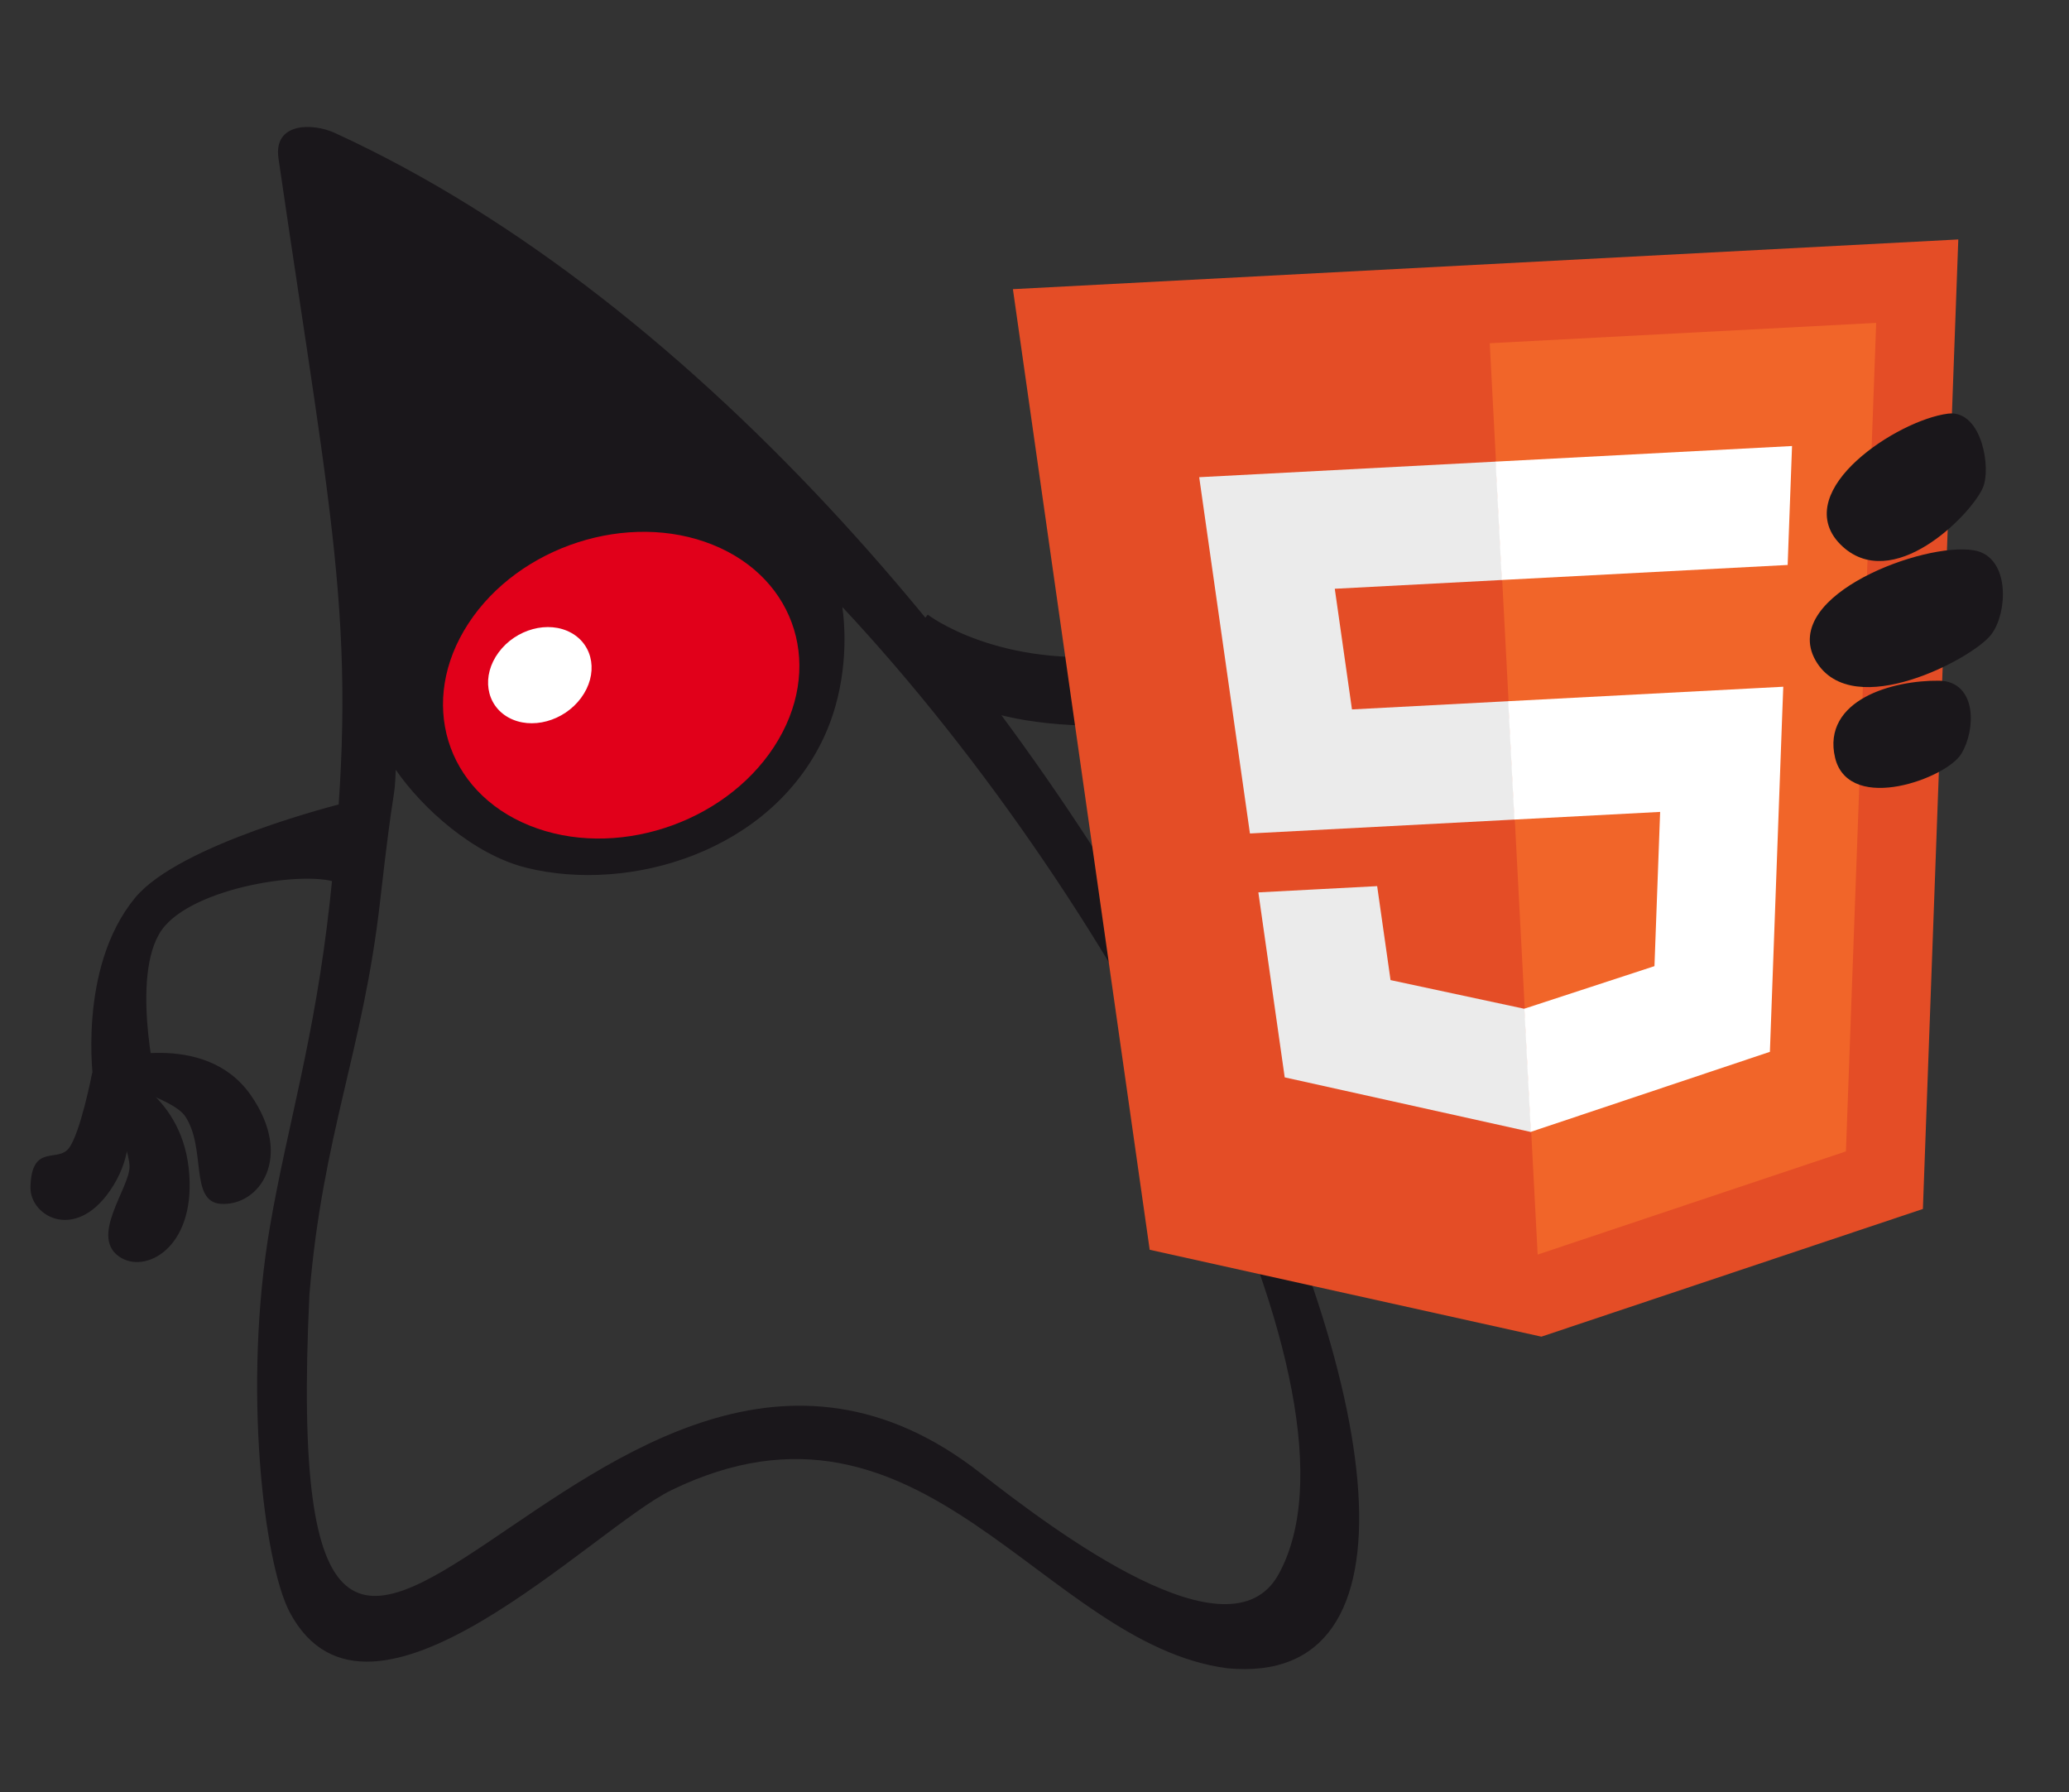 <svg version="1.1" xmlns="http://www.w3.org/2000/svg" xmlns:xlink="http://www.w3.org/1999/xlink" x="0px" y="0px" width="100%"
height="100%" viewBox="0 0 209 181" enable-background="new 0 0 209 181" xml:space="preserve">
<rect x="0" y="0" width="209" height="181" fill="#333333" stroke="none"/>
<g id="Ebene_1">
<path fill="#1A171B" d="M33.814,13.423c-2.216-1.016-6.216-1.081-5.683,2.575c5.65,38.757,8.177,47.849,5.196,74.984
c-1.543,14.044-4.297,22.644-6.056,32.889c-2.77,16.129-0.63,34.074,2.02,39.015c8.038,14.99,30.609-8.535,38.525-12.376
c25.482-12.363,37.457,15.546,56.185,17.99C163.812,172.24,108.5,47.667,33.814,13.423z M129.14,159.032
c-4.923,8.854-22.351-4.202-30.14-10.282c-38.75-30.25-71.25,55-67.744-17.985c1.324-16.151,5.432-24.649,7.139-39.727
c1.448-12.792,1.438-9.705,1.583-13.29c2.648,3.858,7.855,8.585,13.225,9.906c10.403,2.559,24.584-1.584,30.009-13.153
c1.954-4.168,2.435-9.075,1.881-13.187C113.5,91.667,139.167,141,129.14,159.032z"/>
<path fill-rule="evenodd" clip-rule="evenodd" fill="#E1001A" d="M47.313,62.976c5.111-7.83,16.167-11.39,24.691-7.951
c8.524,3.439,11.292,12.578,6.182,20.408c-5.111,7.83-16.167,11.391-24.691,7.951C44.971,79.945,42.203,70.806,47.313,62.976
L47.313,62.976z"/>
<path fill-rule="evenodd" clip-rule="evenodd" fill="#FFFFFF" d="M58.695,70.492c1.747-2.363,1.299-5.309-1-6.578
c-2.299-1.269-5.581-0.383-7.328,1.98c-1.746,2.362-1.298,5.307,1.001,6.577C53.667,73.74,56.948,72.853,58.695,70.492
L58.695,70.492z"/>
<path display="none" fill-rule="evenodd" clip-rule="evenodd" fill="#1A171B" d="M85.125,68.609
c14.157-2.964,20.223-26.151,20.968-40.204c0.746-14.054-2.686-14.209-4.076-19.01c1.642-5.759,5.725-7.691,11.035-1.536
c1.786,4.494,3.574,8.988,5.361,13.483c1.337,4.405,4.013,4.798,6.53,0.806c5.498-5.875,9.973-11.497,17.651-14.515
c12.792-1.794,18.479,6.215,11.394,11.388c-7.085,5.173-13.945,8.24-18.51,12.519c4.389,0.952,10.321-3.283,14.712-2.331
c18.93,5.019,11.883,15.029,0.049,12.978c-6.791-1.284-13.566-1.886-16.503,3.207c3.861,2.576,8.861,4.783,12.722,7.36
c11.061,7.188,5.707,15.32-7.015,8.828c-8.936-4.924-12.259-6.066-18.36-5.95c-11.895,0.943-26.993,1.06-30.522,30.53
C88.748,80.31,86.936,74.459,85.125,68.609L85.125,68.609z"/>
<path fill="#1A171B" stroke="#1A171B" stroke-width="1.006" stroke-miterlimit="2.613" d="M93.406,62.477
c0,0,7.341,5.69,20.429,4.124c13.088-1.565,18.05-3.781,18.05-3.781l-0.511,5.528c0,0-13.711,4.595-21.563,4.433
s-11.477-2.008-11.477-2.008"/>
</g>
<g id="Ebene_3" display="none" opacity="0.5">
<path display="inline" fill="#1A171B" stroke="#1A171B" stroke-width="0.17" stroke-miterlimit="2.613" d="M34.557,141.526
c-4.617-1.773-4.743-3.455-6.242-7.292l0.224,0.241l-0.82-0.793l2.125,0.962c-7.183-0.726-7.9-6.019-1.444-9.032l-0.372,0.268
c-0.036-1.206,4.094-3.132,5.292-3.651l-0.242,0.268l0.432-0.387c4.032,2.754,4.47,4.017,3.54,5.389
c-0.391,0.044-0.763,0.149-1.105,0.303l-0.003-0.004c-3.002,1.345-4.039,2.692-4.145,5.605L31.871,133l2.348-0.966
c0.212,0.457,0.538,0.859,0.942,1.177c0.25,0.634,0.519,1.287,0.86,1.944l0.804,0.233c-0.255-0.059-0.52-0.093-0.792-0.096
c-1.183-0.014-2.242,0.529-2.896,1.363c-2.223-0.553-4.585-2.038-6.004-3.553c-3.089-3.299,7.954-17.846,11.178-6.347
c0.049,0.174-0.273,0.434-0.77,0.721c1.904,0.038,3.413,1.506,3.364,3.283c-0.035,1.268-0.853,2.363-2.012,2.882
c-0.382,0.172-0.426,0.352-0.903,0.382c0.018-0.03,0.046-0.072,0.077-0.124c0.177-0.033,0.353-0.079,0.52-0.137
c-0.18,0.83-0.494,1.468-0.903,1.946c1.07,0.563,1.776,1.641,1.742,2.868c-0.049,1.787-1.654,3.225-3.573,3.203
C35.392,141.771,34.957,141.683,34.557,141.526L34.557,141.526z M33.945,130.973c-0.355,0.458-0.706,0.963-1.03,1.534l-0.373-3.567
c0.319,0.312,0.896,0.608,1.545,0.885c0.11-0.337,0.275-0.654,0.488-0.937c-0.35,0.158-0.641,0.294-0.815,0.393l0.164-0.092
l-3.339,2.556l0.146-0.135l-0.499,0.742l-1.269-4.635l0.831,0.401l-0.037-0.01c2.282,0.209,3.419,1.123,4.192,2.392
c-0.005,0.058-0.01,0.116-0.011,0.176C33.934,130.776,33.937,130.876,33.945,130.973L33.945,130.973z M37.2,135.494l0.016,0.004
l0,0.001C37.21,135.498,37.205,135.496,37.2,135.494L37.2,135.494z"/>
<path display="inline" fill="#1A171B" stroke="#1A171B" stroke-width="0.17" stroke-miterlimit="2.613" d="M45.602,85.672
l-0.032,0.031c-0.021,0.02-0.04,0.04-0.062,0.06l-0.543,0.525l0.084-0.168c0.007-0.005,0.016-0.01,0.023-0.015
c-1.059,2.888-8.112,14.721-12.837,19.039c-0.52,0.951-1.592,1.6-2.804,1.586c-1.683-0.019-3.021-1.314-2.978-2.88
c0.025-0.894,0.497-1.687,1.207-2.201c0.877-1.405,3.868-4.971,4.419-5.626l-0.107,0.09c2.036-3.583,4.97-6.784,7.121-10.57
l-0.095,0.077c0.357-1.553,0.906-2.584,2.107-3.747l0.004,0.004c0.577-0.589,1.408-0.959,2.324-0.949
c1.683,0.019,3.021,1.313,2.977,2.88C46.39,84.521,46.087,85.174,45.602,85.672L45.602,85.672L45.602,85.672z"/>
<path display="inline" fill="#1A171B" stroke="#1A171B" stroke-width="0.17" stroke-miterlimit="2.613" d="M32.518,104.058
c0.954,4.241,4.552,8.191,5.688,12.981c0.831,3.508,3.221,8.321,3.161,11.884c0,0.028-0.002,0.055-0.002,0.083
c-0.045,1.613-1.495,2.913-3.228,2.893c-1.733-0.02-3.111-1.353-3.067-2.966c0.005-0.17,0.027-0.335,0.062-0.497
c0-0.072-0.012-0.144-0.042-0.211l-0.077,0.408c-2.235-5.226-2.141-11.37-5.248-16.464c-1.604-2.349-2.825-4.222-3.422-6.956
c-0.029-0.105-0.053-0.214-0.069-0.323c-0.001-0.008-0.003-0.018-0.005-0.026l0.002,0c-0.02-0.146-0.03-0.295-0.026-0.446
c0.045-1.613,1.495-2.913,3.228-2.893C31.047,101.545,32.329,102.648,32.518,104.058L32.518,104.058z"/>
</g>
<g id="Ebene_4">
<path fill="#1A171B" stroke="#1A171B" stroke-width="0.181" stroke-miterlimit="2.613" d="M34.617,81.243
c0,0-16.439,4.068-20.909,9.503c-5.853,7.117-4.167,18.627-4.167,18.627l6.21,0.377c0,0-2.881-12.027,0.842-16.295
s15.607-5.785,17.97-4.154S34.617,81.243,34.617,81.243z"/>
<path fill="#1A171B" stroke="#1A171B" stroke-width="0.175" stroke-miterlimit="2.613" d="M10.797,107.187
c0,0,9.829-3.177,14.463,3.474c4.319,6.198,0.877,11.09-2.949,10.843c-3.08-0.199-1.366-5.578-3.538-8.816
c-1.289-1.922-8.214-3.695-8.214-3.695L10.797,107.187z"/>
<path fill="#1A171B" stroke="#1A171B" stroke-width="0.173" stroke-miterlimit="2.613" d="M11.438,108.057
c0,0,6.668,2.21,7.534,9.913c0.866,7.702-4.003,10.526-6.65,9.023c-3.372-1.915,0.906-6.976,0.85-9.198s-2.921-8.345-2.921-8.345
L11.438,108.057z"/>
<path fill="#1A171B" stroke="#1A171B" stroke-width="0.161" stroke-miterlimit="2.613" d="M11.061,108.197
c0,0,3.935,5.571,0.359,11.439c-3.576,5.868-8.328,3.213-8.261,0.265c0.099-4.403,2.694-2.323,3.875-3.899
c1.181-1.576,2.342-7.558,2.342-7.558L11.061,108.197z"/>
</g>
<g id="Õ_xBA__x2264__x201E__x5F_1">
<g>
<path fill="#E44D26" d="M155.704,135.004l-39.568-8.776l-13.817-97.022l95.498-5.021l-3.576,97.921L155.704,135.004z
M155.704,135.004"/>
<path fill="#F16529" d="M186.467,116.291l3.056-83.678l-39.036,2.053l4.84,92.048L186.467,116.291z M186.467,116.291"/>
<path fill="#EBEBEB" d="M153.017,82.775l-0.629-11.955l-15.819,0.832l-1.736-12.186l16.912-0.889l-0.629-11.955l-0.041,0.002
l-29.937,1.574l0.454,3.192l4.671,32.792L153.017,82.775z M153.017,82.775"/>
<path fill="#EBEBEB" d="M154.021,101.869l-0.052,0.017l-13.503-2.895l-1.352-9.49l-6.47,0.34l-5.531,0.291l2.662,18.683
l24.846,5.512l0.054-0.018L154.021,101.869z M154.021,101.869"/>
<path fill="#FFFFFF" d="M180.137,69.361l-3.221,0.169l-24.569,1.292l0.629,11.955l14.722-0.774l-0.573,15.578l-13.144,4.3
l0.654,12.437l24.151-8.082l0.074-2.029l1.155-31.622L180.137,69.361z M180.137,69.361"/>
<path fill="#FFFFFF" d="M181.023,45.049l-29.948,1.575l0.39,7.425l0.237,4.502l0.001,0.028l28.839-1.516l0,0l0.039-0.002
l0.098-2.699l0.226-6.09L181.023,45.049z M181.023,45.049"/>
</g>
</g>
<g id="Ebene_5">
<path fill="#1A171B" stroke="#1A171B" stroke-width="0.994" stroke-miterlimit="2.613" d="M196.856,42.269
c-4.961,0.632-15.361,7.522-10.62,12.342s12.368-2.849,13.583-5.493C200.636,47.34,199.689,41.908,196.856,42.269z"/>
<path fill="#1A171B" stroke="#1A171B" stroke-width="0.994" stroke-miterlimit="2.613" d="M199.336,56.076
c-4.93-0.843-18.85,4.493-15.512,10.372c3.338,5.879,15.132-0.352,16.915-2.65C202.262,61.835,202.513,56.619,199.336,56.076z"/>
<path fill="#1A171B" stroke="#1A171B" stroke-width="0.912" stroke-miterlimit="2.613" d="M195.869,69.206
c-4.586-0.049-11.338,1.877-10.051,7.232c1.237,5.148,10.566,1.719,11.936-0.57C199.061,73.681,199.241,69.242,195.869,69.206z"/>
</g>
</svg>
